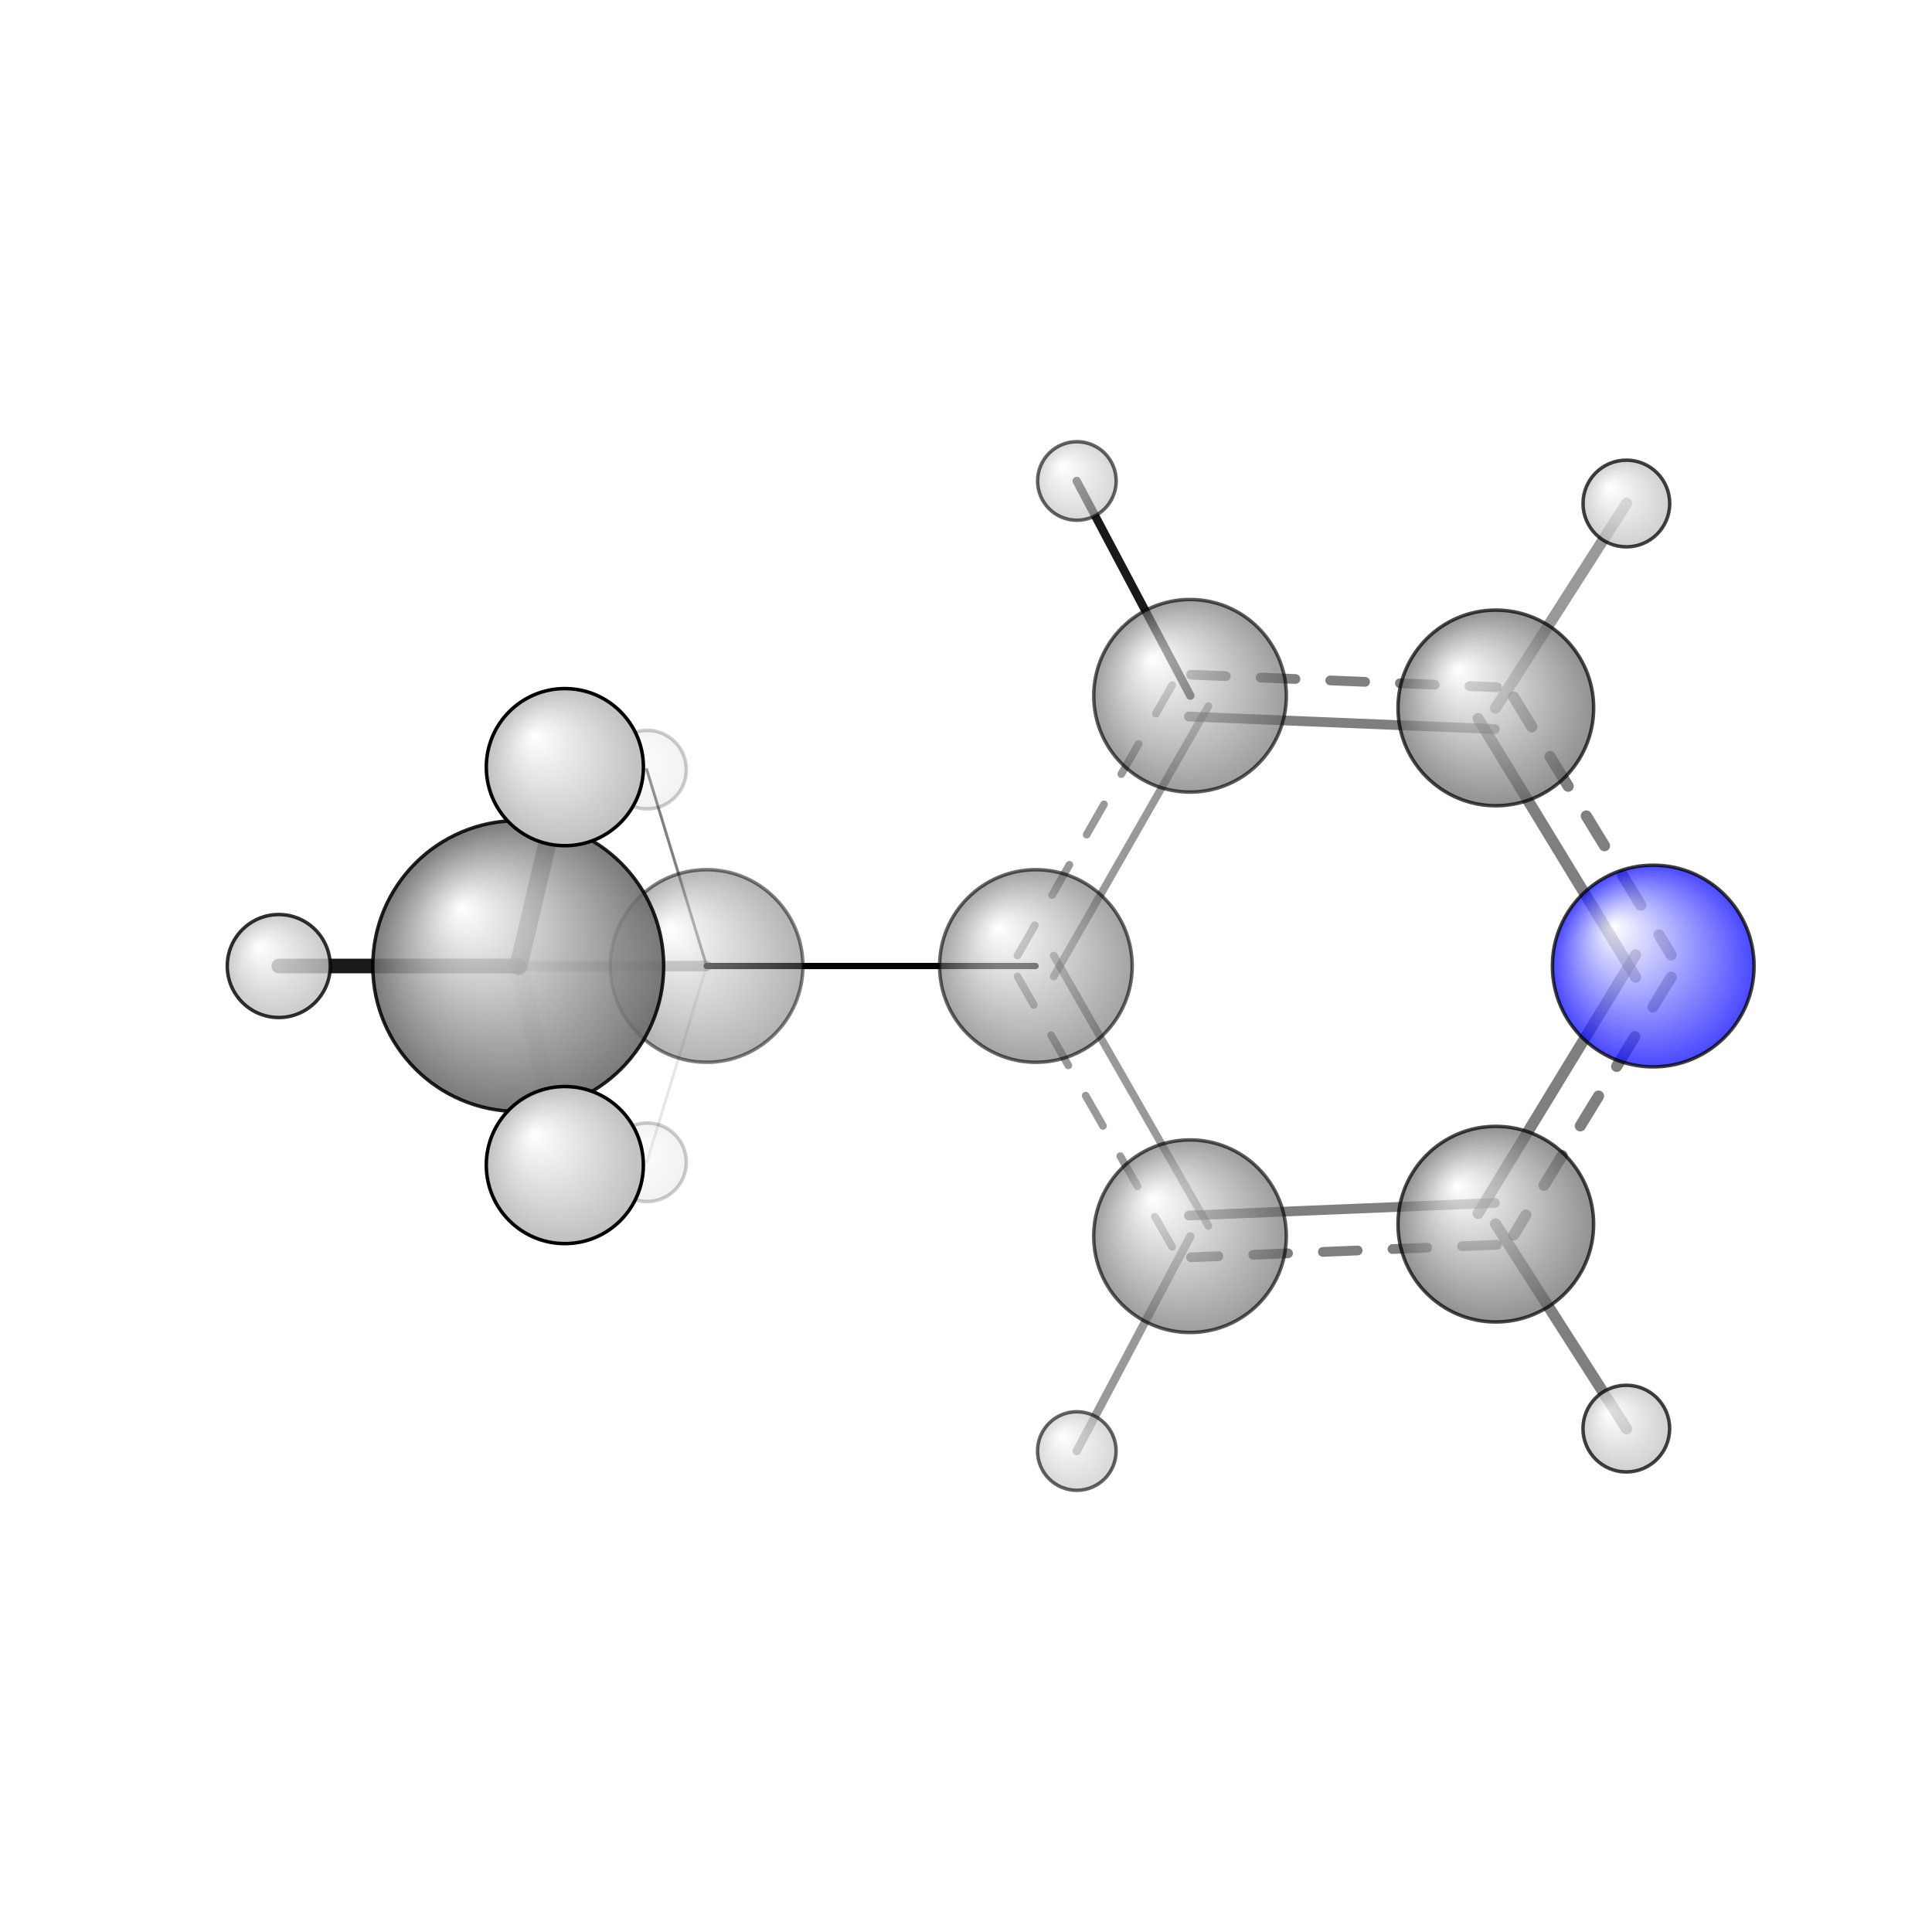 <?xml version="1.0"?>
<svg version="1.1" id="topsvg"
xmlns="http://www.w3.org/2000/svg" xmlns:xlink="http://www.w3.org/1999/xlink"
xmlns:cml="http://www.xml-cml.org/schema" x="0" y="0" width="200px" height="200px" viewBox="0 0 100 100">
<title>10822 - Open Babel Depiction</title>
<rect x="0" y="0" width="100" height="100" fill="white"/>
<defs>
<radialGradient id='radialffffff0ccff' cx='50%' cy='50%' r='50%' fx='30%' fy='30%'>
  <stop offset=' 0%' stop-color="rgb(255,255,255)"  stop-opacity='1.0'/>
  <stop offset='100%' stop-color="rgb(12,12,255)"  stop-opacity ='1.0'/>
</radialGradient>
<radialGradient id='radialffffff666666' cx='50%' cy='50%' r='50%' fx='30%' fy='30%'>
  <stop offset=' 0%' stop-color="rgb(255,255,255)"  stop-opacity='1.0'/>
  <stop offset='100%' stop-color="rgb(102,102,102)"  stop-opacity ='1.0'/>
</radialGradient>
<radialGradient id='radialffffffbfbfbf' cx='50%' cy='50%' r='50%' fx='30%' fy='30%'>
  <stop offset=' 0%' stop-color="rgb(255,255,255)"  stop-opacity='1.0'/>
  <stop offset='100%' stop-color="rgb(191,191,191)"  stop-opacity ='1.0'/>
</radialGradient>
</defs>
<g transform="translate(0,0)">
<svg width="100" height="100" x="0" y="0" viewBox="0 0 277.229 219.196"
font-family="sans-serif" stroke="rgb(0,0,0)" stroke-width="4"  stroke-linecap="round">
<line x1="101.4" y1="109.6" x2="148.6" y2="109.6" opacity="1.0" stroke="rgb(0,0,0)"  stroke-width="0.9"/>
<line x1="101.4" y1="109.6" x2="74.4" y2="109.6" opacity="0.3" stroke="rgb(0,0,0)"  stroke-width="1.5"/>
<line x1="101.4" y1="109.6" x2="92.8" y2="81.4" opacity="0.5" stroke="rgb(0,0,0)"  stroke-width="0.4"/>
<line x1="101.4" y1="109.6" x2="92.8" y2="137.8" opacity="0.1" stroke="rgb(0,0,0)"  stroke-width="0.4"/>
<line x1="74.4" y1="109.6" x2="81.0" y2="138.2" opacity="0.1" stroke="rgb(0,0,0)"  stroke-width="2.6"/>
<line x1="74.4" y1="109.6" x2="40.0" y2="109.6" opacity="0.9" stroke="rgb(0,0,0)"  stroke-width="2.1"/>
<line x1="74.4" y1="109.6" x2="81.1" y2="81.1" opacity="0.7" stroke="rgb(0,0,0)"  stroke-width="2.6"/>
<line x1="170.8" y1="70.8" x2="154.5" y2="40.0" opacity="0.9" stroke="rgb(0,0,0)"  stroke-width="1.2"/>
<line x1="170.8" y1="148.4" x2="154.5" y2="179.2" opacity="0.4" stroke="rgb(0,0,0)"  stroke-width="1.2"/>
<line x1="214.6" y1="72.6" x2="233.4" y2="43.2" opacity="0.4" stroke="rgb(0,0,0)"  stroke-width="1.6"/>
<line x1="214.6" y1="146.6" x2="233.4" y2="176.0" opacity="0.5" stroke="rgb(0,0,0)"  stroke-width="1.6"/>
<line x1="170.6" y1="73.8" x2="214.5" y2="75.6" opacity="0.5" stroke="rgb(0,0,0)"  stroke-width="1.4"/>
<line x1="170.9" y1="67.8" x2="214.8" y2="69.6" opacity="0.5" stroke="rgb(0,0,0)"  stroke-width="1.4" stroke-dasharray="5.0,5.0"/>
<line x1="212.1" y1="74.1" x2="234.7" y2="111.2" opacity="0.5" stroke="rgb(0,0,0)"  stroke-width="1.6"/>
<line x1="217.2" y1="71.0" x2="239.8" y2="108.0" opacity="0.5" stroke="rgb(0,0,0)"  stroke-width="1.6" stroke-dasharray="5.0,5.0"/>
<line x1="234.7" y1="108.0" x2="212.1" y2="145.1" opacity="0.5" stroke="rgb(0,0,0)"  stroke-width="1.6"/>
<line x1="239.8" y1="111.2" x2="217.2" y2="148.2" opacity="0.5" stroke="rgb(0,0,0)"  stroke-width="1.6" stroke-dasharray="5.0,5.0"/>
<line x1="214.5" y1="143.6" x2="170.6" y2="145.4" opacity="0.5" stroke="rgb(0,0,0)"  stroke-width="1.4"/>
<line x1="214.8" y1="149.6" x2="170.9" y2="151.4" opacity="0.5" stroke="rgb(0,0,0)"  stroke-width="1.4" stroke-dasharray="5.0,5.0"/>
<line x1="173.4" y1="146.9" x2="151.2" y2="108.1" opacity="0.4" stroke="rgb(0,0,0)"  stroke-width="1.1"/>
<line x1="168.2" y1="149.9" x2="146.0" y2="111.1" opacity="0.4" stroke="rgb(0,0,0)"  stroke-width="1.1" stroke-dasharray="5.0,5.0"/>
<line x1="151.2" y1="111.1" x2="173.4" y2="72.3" opacity="0.4" stroke="rgb(0,0,0)"  stroke-width="1.1"/>
<line x1="146.0" y1="108.1" x2="168.2" y2="69.3" opacity="0.4" stroke="rgb(0,0,0)"  stroke-width="1.1" stroke-dasharray="5.0,5.0"/>
<circle cx="92.846" cy="137.76" r="5.636" opacity="0.2" style="stroke:black;stroke-width:0.5;fill:url(#radialffffffbfbfbf)"/>
<circle cx="92.846" cy="81.42" r="5.636" opacity="0.2" style="stroke:black;stroke-width:0.5;fill:url(#radialffffffbfbfbf)"/>
<circle cx="101.393" cy="109.595" r="13.818" opacity="0.494" style="stroke:black;stroke-width:0.5;fill:url(#radialffffff666666)"/>
<circle cx="148.642" cy="109.598" r="13.818" opacity="0.595" style="stroke:black;stroke-width:0.5;fill:url(#radialffffff666666)"/>
<circle cx="154.516" cy="179.196" r="5.636" opacity="0.607" style="stroke:black;stroke-width:0.5;fill:url(#radialffffffbfbfbf)"/>
<circle cx="154.525" cy="40" r="5.636" opacity="0.607" style="stroke:black;stroke-width:0.5;fill:url(#radialffffffbfbfbf)"/>
<circle cx="170.759" cy="148.371" r="13.818" opacity="0.637" style="stroke:black;stroke-width:0.5;fill:url(#radialffffff666666)"/>
<circle cx="170.765" cy="70.825" r="13.818" opacity="0.637" style="stroke:black;stroke-width:0.5;fill:url(#radialffffff666666)"/>
<circle cx="214.638" cy="146.643" r="14.036" opacity="0.713" style="stroke:black;stroke-width:0.5;fill:url(#radialffffff666666)"/>
<circle cx="214.642" cy="72.566" r="14.038" opacity="0.713" style="stroke:black;stroke-width:0.5;fill:url(#radialffffff666666)"/>
<circle cx="233.364" cy="175.978" r="6.219" opacity="0.743" style="stroke:black;stroke-width:0.5;fill:url(#radialffffffbfbfbf)"/>
<circle cx="233.373" cy="43.234" r="6.221" opacity="0.743" style="stroke:black;stroke-width:0.5;fill:url(#radialffffffbfbfbf)"/>
<circle cx="237.229" cy="109.604" r="14.47" opacity="0.749" style="stroke:black;stroke-width:0.5;fill:url(#radialffffff0ccff)"/>
<circle cx="40" cy="109.601" r="7.389" opacity="0.81" style="stroke:black;stroke-width:0.5;fill:url(#radialffffffbfbfbf)"/>
<circle cx="74.365" cy="109.604" r="20.869" opacity="0.869" style="stroke:black;stroke-width:0.5;fill:url(#radialffffff666666)"/>
<circle cx="81.049" cy="138.163" r="11.27" opacity="1" style="stroke:black;stroke-width:0.5;fill:url(#radialffffffbfbfbf)"/>
<circle cx="81.055" cy="81.062" r="11.273" opacity="1" style="stroke:black;stroke-width:0.5;fill:url(#radialffffffbfbfbf)"/>
</svg>
</g>
</svg>
